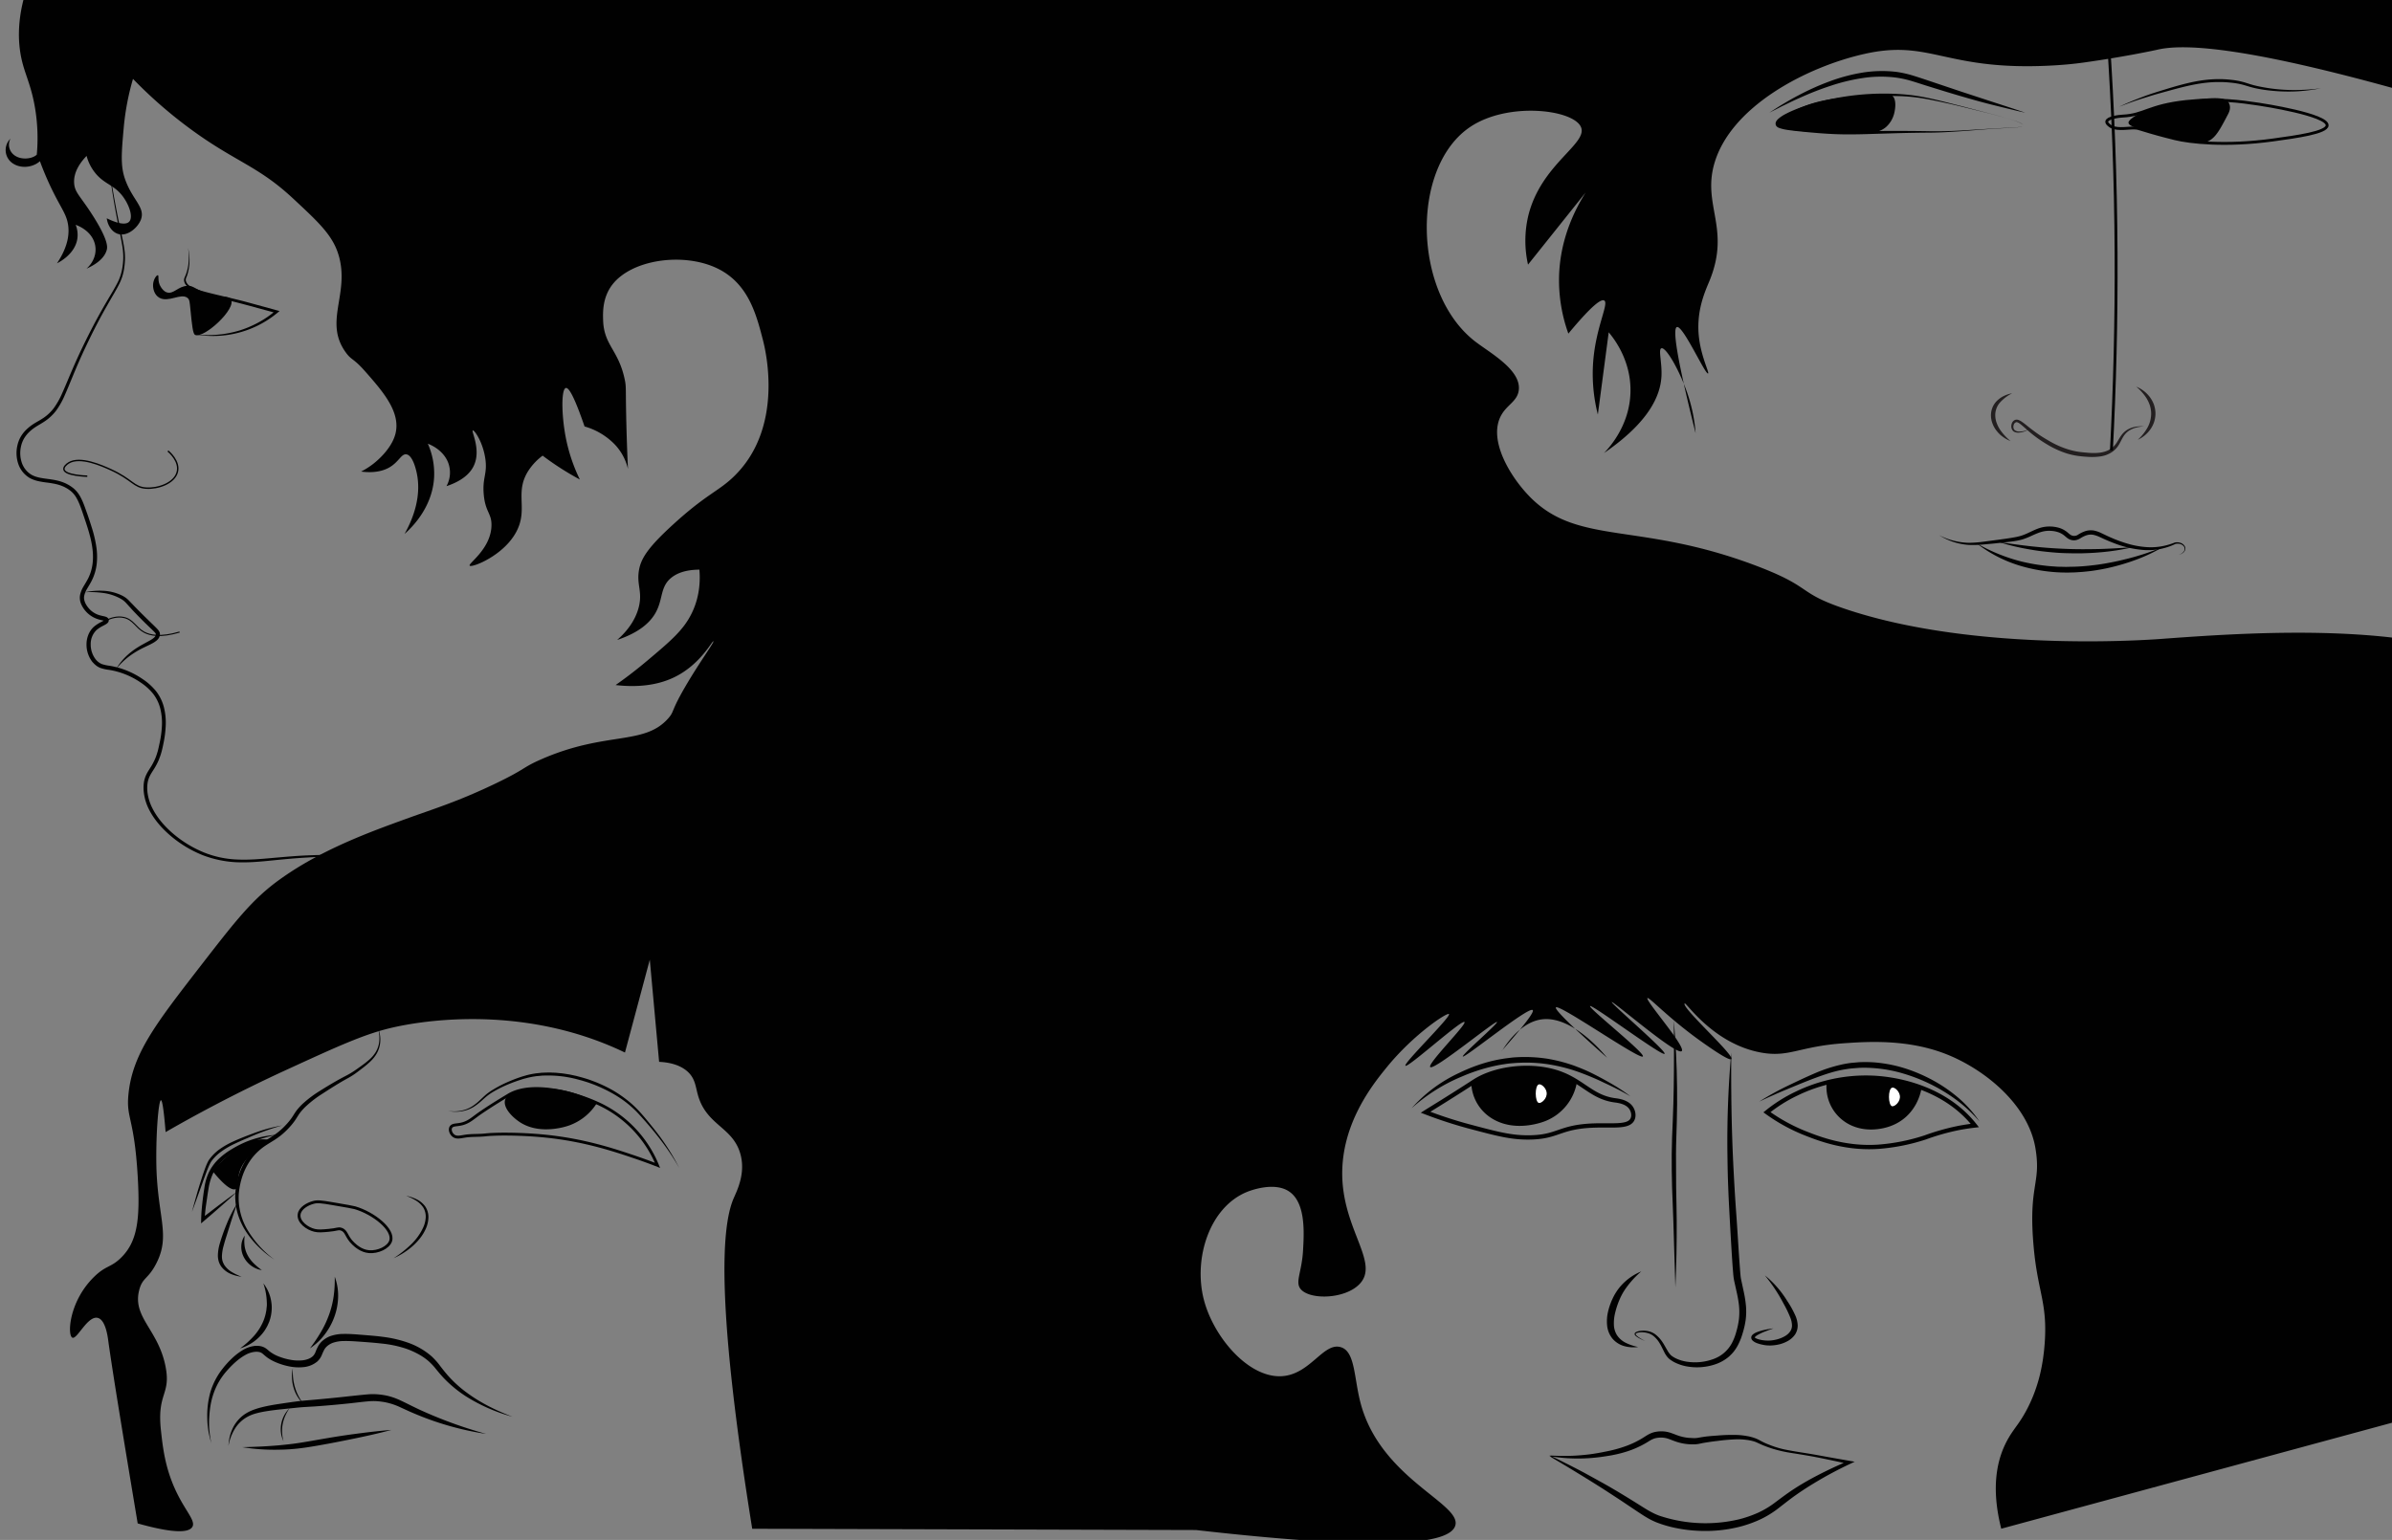 <svg id="Layer_1" data-name="Layer 1" xmlns="http://www.w3.org/2000/svg" viewBox="0 0 1890.76 1217.58"><rect x="0" y="0" width="1890.76" height="1217.58" fill="#808080" stroke="none"/><defs><style>.cls-1{fill:#010101;}.cls-2,.cls-3,.cls-4,.cls-6{fill:none;stroke:#010101;stroke-miterlimit:10;}.cls-2{stroke-width:1.13px;}.cls-3{stroke-width:0.85px;}.cls-4{stroke-width:2.27px;}.cls-5{fill:#231f20;}.cls-6{stroke-width:3.4px;}.cls-7{fill:#fff;}</style></defs><path class="cls-1" d="M1600.91,89.13c-8.68-1.95-17.3-4.09-25.93-6.23s-17.17-4.57-25.7-7.06-17-5.12-25.51-7.76c-4.24-1.32-8.45-2.73-12.65-4a82,82,0,0,0-12.64-2.76,95,95,0,0,0-25.92.37,149.82,149.82,0,0,0-25.5,6.14,236.13,236.13,0,0,0-24.63,9.64c-4.08,1.71-8,3.74-12,5.64-2,.92-4,2-5.94,3l-5.94,3c3.74-2.39,7.44-4.86,11.28-7.12s7.68-4.51,11.65-6.54a197,197,0,0,1,24.44-11,138.72,138.72,0,0,1,26-7,97.23,97.23,0,0,1,27.16-.61,86.55,86.55,0,0,1,13.32,3c4.28,1.34,8.5,2.73,12.7,4.15l25.22,8.47,25.29,8.3C1584.05,83.5,1592.5,86.22,1600.91,89.13Z"/><path class="cls-1" d="M1675.11,84.42c6.15-3,12.47-5.52,18.85-7.94s12.94-4.39,19.46-6.38,13.11-3.82,19.82-5.26q5-1.05,10.17-1.66a95.92,95.92,0,0,1,10.32-.63,84.81,84.81,0,0,1,10.32.61,57.75,57.75,0,0,1,10.2,2l4.87,1.54c1.61.49,3.23.91,4.87,1.28s3.3.7,5,1,3.33.59,5,.82a134.55,134.55,0,0,0,20.26,1.38,155.86,155.86,0,0,0,20.34-1.4,137,137,0,0,1-20.31,2.51,133.92,133.92,0,0,1-20.51-.76q-5.12-.56-10.17-1.59-2.53-.54-5-1.24l-4.89-1.47a58,58,0,0,0-9.85-1.82,84.72,84.72,0,0,0-10.07-.54c-13.49-.06-26.74,3.39-39.83,7-3.28.9-6.58,1.8-9.84,2.73s-6.5,2-9.73,3C1687.84,79.58,1681.46,81.94,1675.11,84.42Z"/><path class="cls-1" d="M21.75-11c-9.34,27.57-7.48,48-3.68,61.88C20.84,61,25.24,69.92,27.88,86.51a144.36,144.36,0,0,1,1.2,35.77,8.25,8.25,0,0,1-1.2.94c-4.07,2.67-12.18,3.28-17.17-1a10.25,10.25,0,0,1-2.45-12.58,12.63,12.63,0,0,0,2.45,19.92c6.06,3.73,15.13,3,20.85-2.09,1.46,4,3.89,10.26,7.36,17.83C47.29,163.48,52,168,53.64,176.71c1.28,6.84.88,17.31-8.59,31.47,1.89-.94,13.83-7.05,16-18.88a21.41,21.41,0,0,0-1.23-11.54c1.33.46,11.4,4.11,14.72,13.64,2.55,7.3.18,15.31-6.13,21,5.72-2.54,13.81-7.2,15.94-14.68.6-2.09,1.59-7.45-11-27.27-9.75-15.32-14.06-17.95-14.71-25.17-.83-9.15,5-17,9.81-22a36.23,36.23,0,0,0,6.13,12.59c7.37,9.76,15,9.79,22.08,18.88,5.54,7.1,9.24,17.81,4.91,21s-14.78-2-17.18-3.14c.85,6.41,4.76,11.52,9.82,12.58,7.11,1.5,14.8-5.38,17.17-11.53C115,164,104.86,158.35,99,142.1c-3.88-10.8-3-20.83-1.22-40.9a200.72,200.72,0,0,1,7.35-38.81,358.26,358.26,0,0,0,42.93,37.76c37.15,27.79,55,30.19,83.41,56.63C253.19,177,264,187.05,268.28,204c7.37,29.41-12.1,50.72,4.91,74.47,4.84,6.76,5.75,4.11,15.94,15.73,13.65,15.57,28.08,32,23.31,49.3-3.25,11.75-14.63,21.07-17.17,23.07a61,61,0,0,1-9.82,6.29c5.91.76,14.66,1,22.08-3.14,7.64-4.29,9.53-10.83,13.49-10.49,5.5.46,8.16,13.53,8.59,15.73,1.68,8.7,2.57,25-9.81,47.2,5.36-4.73,21.68-20.37,23.3-44.05a58.06,58.06,0,0,0-4.91-27.27c1.69.63,11.86,4.6,15.95,14.68a22.21,22.21,0,0,1-1.23,18.88c6.72-2.24,16.19-6.48,20.85-14.68,7.46-13.13-1.62-29,0-29.37,1.27-.32,7.83,9,9.82,22,1.88,12.34-2.35,14.94-1.23,28.32,1.22,14.49,6.48,15.1,6.13,25.17-.64,18.6-19,29.94-17.17,31.47,2.17,1.79,31.79-9.94,39.25-32.51,5.1-15.44-3.07-27.17,7.36-43a46.55,46.55,0,0,1,11-11.53c4.07,3.07,8.56,6.25,13.49,9.44,5.52,3.57,10.87,6.7,15.94,9.44a134.17,134.17,0,0,1-11-32.52c-3.59-18-3.84-39.28,0-39.85,2-.3,5.93,4.8,14.71,30.41a53.63,53.63,0,0,1,23.31,13.64,41.87,41.87,0,0,1,11,19.92c-.37-8-.86-20-1.23-34.61-.76-29.8,0-29.53-1.23-35.66-4.86-23.83-16.51-27.23-17.17-47.19-.2-6.23-.59-18.07,7.36-28.32,15.17-19.55,54.46-25.3,81-13.64,26.09,11.49,32.6,36.71,38,57.69,2.12,8.2,16.92,69.43-23.3,108-12.19,11.7-21.37,13.58-47.83,37.76-20.16,18.42-25.52,27.09-27,36.7-1.7,11.17,2.95,16.29,0,28.32S494,500.6,487.83,506c17.66-5.9,25.53-13.79,29.44-19.92,7.32-11.49,3.91-21.74,13.49-29.37,6.66-5.31,15.74-6.27,22.08-6.29,1.37,16.37-2.87,28-6.14,34.61-6.46,13.15-16.36,21.62-35.56,37.75-9.9,8.32-18.58,14.69-24.54,18.88,13.84,1.58,31,1.33,46.61-6.29,20.55-10.06,29.76-28.82,30.67-28.32s-10,15.22-20.85,33.56c-13.21,22.29-9.66,21.49-14.72,27.27-19.12,21.85-49.28,10-100.58,32.52-15.24,6.69-11.46,7.25-35.57,18.88-29.52,14.24-49.79,20.45-68.68,27.27-31,11.2-69.68,25.15-103,49.29C199.29,711.2,185.9,728.47,159.12,763c-36.41,47-54.62,70.46-57.64,102.78-1.75,18.63,4.61,17.89,7.35,64,2,34.1,0,52-13.49,65-7.89,7.59-11.57,5.66-20.85,14.68-20.16,19.61-21.46,46.87-17.17,48.25,3.73,1.19,11.78-17.12,19.62-15.74,6.32,1.12,8.1,14.23,8.59,17.83,3.37,24.53,11.78,75.63,23.3,144.74,17,4.78,38.21,9.37,42.93,3.15,3.17-4.18-3.1-10.6-9.81-23.07-11.11-20.64-13.08-38.62-14.72-53.5-3.3-30,7.94-28,3.68-50.34-5.65-29.6-26.5-39.07-20.85-60.83,2.59-10,7.09-8.45,13.49-21,11.71-22.91.41-36.94,0-80.76-.22-23.92,1.85-48.22,3.68-48.24,1.34,0,2.68,12.85,3.68,25.17,22.07-12.71,54.59-30.44,95.67-49.3,41.56-19.08,62.34-28.62,84.63-33.56,13.34-3,80.75-16.83,154.54,8.39A257,257,0,0,1,494,832.23q9.82-36.71,19.63-73.42L521,839.57c6.71.34,15.63,1.81,22.08,7.34s6.64,12,8.58,18.88c6.68,23.72,26.54,25,33.12,45.1,5.29,16.16-2.33,30.69-4.91,36.71-10.53,24.55-12.55,91.46,14.72,261.16l350.79,1c161.4,18.38,200.42,9.25,204.83-3.15,6.25-17.59-59-37-74.82-97.54-5.26-20.07-4.13-41-15.95-44-13.63-3.53-24,22-46.6,23.07-26.2,1.24-53.8-31.17-61.33-60.83-8.21-32.32,4.47-72.89,34.34-84.95,1.9-.77,19.94-7.82,31.89-1.05,14.74,8.34,13,33.69,12.27,47.19-1,18.17-7,25.82-1.23,31.47,8,7.83,33.91,7,45.38-4.2,19.05-18.58-19.6-48.2-12.26-101.73,4.63-33.78,25.08-58.9,34.34-70.27,21.07-25.88,47.4-43.28,49.06-42,2.22,1.77-36.46,39.29-34.34,40.91s44.17-36.48,46.61-34.61c2.17,1.66-29.83,33.37-27,35.66,3.31,2.66,51.35-36.9,52.74-35.66,1.1,1-28.17,26.21-27,27.27,1.53,1.37,51.73-39.54,55.19-36.71,2.77,2.26-24.87,32.29-24.53,32.51s12.54-22.78,31.89-25.17c25.36-3.14,51.47,30.45,51.52,30.41s-42.89-37.46-40.48-39.85c2.79-2.77,66,41.47,68.69,38.81,2.33-2.32-43.27-38.38-41.71-39.86s56.73,39.74,58.88,37.76c2-1.85-42.69-40-41.7-40.91s50.71,42.14,55.19,38.81c4-2.93-29.18-40.55-27-41.95,1.46-.94,16.26,15.67,42.92,34.61,4.59,3.25,21.44,15.23,23.31,13.63,3.16-2.69-40-41.2-36.8-44.05,1.13-1,22.53,31.85,60.1,38.81,22.59,4.18,30-4.87,66.23-7.34,17.83-1.22,49.32-3.37,79.73,8.39,30.91,12,65.33,40.05,71.14,74.46,4.89,29-6.05,28.82-1.23,79.72,3.27,34.5,10.83,43,8.59,74.46-1.53,21.54-6.48,37.61-13.49,51.39-6,11.69-10.06,15.23-14.72,23.08-8.39,14.11-15.22,36.58-6.14,72.37l337.69-91.61C2107.73,668.74,2032.37,568,1999,540.52c-63-51.82-216.48-40.72-288.29-35.53,0,0-146.78,12.64-253.89-24.12-36.78-12.62-23.73-16.53-68.69-33.56-91.93-34.83-139.87-16-177.84-53.49-16.17-16-34.9-46.48-23.31-66.08,4.69-7.92,12.25-10.54,13.49-18.88,2.42-16.16-22.47-29.66-34.34-38.8-49.56-38.17-51.36-138.37-3.68-169.91,29.82-19.72,80.51-13.61,87.09,0,6.47,13.39-32,29.5-41.71,71.32a86,86,0,0,0,0,37.76l68.69-86c-12.46,12.56-42.89,46.83-44.16,95.44a124.63,124.63,0,0,0,7.36,45.1c19.4-23.4,25.92-27.24,28.21-26.22,4.27,1.91-6.42,20.57-8.58,48.25a129.7,129.7,0,0,0,3.68,41.95l8.58-65c4.46,5.29,18.14,23,17.17,48.24s-16,42.16-20.85,47.2c35.28-24.26,44.59-45.11,45.38-60.83.54-10.66-2.72-21.35,0-22,3.79-.94,14.79,18.49,20.86,36.71a126.78,126.78,0,0,1,6.13,30.42c-14.39-57.3-18.55-83-14.72-83.91,4.85-1.17,22.24,37.49,24.53,36.71,1.36-.46-5.84-13.58-7.36-30.42-1.82-20.21,5.46-35.32,8.59-43,16.72-41.08-5.71-59.29,3.68-92.3,13-45.75,73.65-76.9,119-87,51.44-11.52,63.12,12.87,143.5,9.44,11.82-.5,21.19-1.41,29.34-2.54,31.91-4.43,56-9.61,58.81-10.25,22.21-5.08,74-1.39,201.44,34.82V-1.28Z"/><path class="cls-1" d="M153.6,264.29a90.2,90.2,0,0,0,17.3.42,85.14,85.14,0,0,0,17-3l2.07-.6,2-.69c1.37-.44,2.69-1,4-1.5,2.65-1.11,5.25-2.31,7.77-3.66a77.87,77.87,0,0,0,14.14-9.63l.4,1.88-25.13-6.82c-8.39-2.23-16.85-4.2-25.28-6.42a123.26,123.26,0,0,1-12.54-3.87,28.82,28.82,0,0,1-6-3,10.32,10.32,0,0,1-2.54-2.36,6.49,6.49,0,0,1-1.31-3.33,4.5,4.5,0,0,1,.28-1.84c.19-.56.42-1,.64-1.55a29.12,29.12,0,0,0,1.13-3,39.4,39.4,0,0,0,1.38-6.29,44.5,44.5,0,0,0-.25-12.93,41.17,41.17,0,0,1,1,13,39.85,39.85,0,0,1-1.11,6.49,27.15,27.15,0,0,1-1,3.16,6.36,6.36,0,0,0-.74,2.84,6.7,6.7,0,0,0,3.41,4.61,28.06,28.06,0,0,0,5.74,2.65c4,1.42,8.26,2.44,12.46,3.49,8.43,2.07,16.93,3.94,25.35,6.16l25.19,6.88,2,.54-1.58,1.34A79.64,79.64,0,0,1,171,265.61,81.91,81.91,0,0,1,153.6,264.29Z"/><path class="cls-1" d="M132.14,231.25c-2.57-.7-4-2.86-4.91-4.19-3.08-4.61-1.32-9.23-2.45-9.44-1-.19-3.17,2.86-3.68,6.29-.53,3.59.59,9.12,4.91,11.54,7.11,4,16.88-3.87,22.07,0,1.8,1.34,1.82,3.05,2.46,9.44,1.27,12.73,1.94,19.12,3.68,19.92,6.84,3.18,33.33-21,28.21-28.32-2.22-3.17-8.31-.36-20.86-5.24-7.82-3-8.82-5.46-13.49-5.24C140.71,226.35,137.34,232.67,132.14,231.25Z"/><path class="cls-1" d="M84.3,115.88c2.1,18.35,5,36.6,8.65,54.69.92,4.52,1.89,9,2.87,13.54s2,9,2.6,13.66a46.72,46.72,0,0,1,.38,7,62.76,62.76,0,0,1-.6,7,41,41,0,0,1-1.54,6.87,43.05,43.05,0,0,1-2.71,6.5c-2.11,4.17-4.53,8.1-6.82,12.11s-4.57,8-6.77,12Q73.76,261.44,67.87,274c-4,8.32-7.61,16.77-11.12,25.31-1.76,4.26-3.49,8.55-5.38,12.8a63,63,0,0,1-6.84,12.33A37.65,37.65,0,0,1,34,334c-2,1.32-4,2.35-5.87,3.61a33.44,33.44,0,0,0-5.21,4.13,24.12,24.12,0,0,0-4,5.13,21.69,21.69,0,0,0-2.3,6.05,23.89,23.89,0,0,0,.59,12.86,17.7,17.7,0,0,0,7.86,9.71c3.73,2.05,8.24,2.61,12.82,3.22,2.29.29,4.63.66,7,1.17a37,37,0,0,1,6.86,2.26c.56.24,1.08.56,1.62.83a15.48,15.48,0,0,1,1.59.9,33.82,33.82,0,0,1,3,2.11,22.69,22.69,0,0,1,4.84,5.6c2.53,4.19,4,8.66,5.57,13s3,8.74,4.39,13.2A99.39,99.39,0,0,1,76,431.44a52.91,52.91,0,0,1,.47,14.23,39.2,39.2,0,0,1-4.12,13.76c-1.09,2.14-2.37,4.11-3.48,6.06a17.84,17.84,0,0,0-2.34,5.83c-.64,3.82,1.78,7.89,4.75,10.82a18.1,18.1,0,0,0,5.23,3.52,19.93,19.93,0,0,0,3,1c1.06.28,2.12.47,3.37.79a8.86,8.86,0,0,1,1,.32,3.8,3.8,0,0,1,1.3.81,2.68,2.68,0,0,1,.79,2.16,3,3,0,0,1-.85,1.75,8.08,8.08,0,0,1-1.78,1.31c-.54.32-1.07.59-1.58.86a25.82,25.82,0,0,0-5.46,3.5,15.26,15.26,0,0,0-4.6,11.22,19.17,19.17,0,0,0,3.85,11.86A12.65,12.65,0,0,0,80.34,525a31,31,0,0,0,6.38,1.42A64.86,64.86,0,0,1,112.85,537a47.18,47.18,0,0,1,10.58,9.6,35,35,0,0,1,6.23,13A50.33,50.33,0,0,1,131,573.73a86.53,86.53,0,0,1-1.78,14c-.45,2.26-.94,4.57-1.57,6.86-.33,1.13-.64,2.28-1.06,3.39s-.82,2.24-1.28,3.34a51.16,51.16,0,0,1-3.32,6.31c-1.24,2-2.54,3.88-3.51,5.82a19,19,0,0,0-1.88,6.12,29.44,29.44,0,0,0-.06,6.57,37.75,37.75,0,0,0,3.82,12.7c4,8.06,10.15,15,17.09,20.83a90.58,90.58,0,0,0,23.26,14.14,78,78,0,0,0,26.55,5.78c9.13.47,18.32-.35,27.51-1.16s18.41-1.66,27.66-2.07a519.18,519.18,0,0,1,110.47,7c-18.27-2.69-36.65-4.59-55.08-5.54a502.7,502.7,0,0,0-55.31.22c-9.2.52-18.37,1.39-27.56,2.32s-18.45,1.79-27.79,1.4A82.78,82.78,0,0,1,173.25,680,84.14,84.14,0,0,1,159.82,676a92.46,92.46,0,0,1-24-14.33c-7.2-6-13.66-13.06-18-21.57a39.82,39.82,0,0,1-4.15-13.67,32,32,0,0,1,0-7.25,22.14,22.14,0,0,1,2.15-7.06c1.1-2.19,2.44-4.12,3.61-6.05a47.36,47.36,0,0,0,3.11-5.94c.43-1,.85-2.07,1.2-3.13s.68-2.14,1-3.22c.58-2.17,1-4.38,1.5-6.64A82.77,82.77,0,0,0,128,573.62a47,47,0,0,0-1.29-13.3A31.91,31.91,0,0,0,121,548.5a43.89,43.89,0,0,0-9.89-8.9,61.52,61.52,0,0,0-24.88-9.94,32.92,32.92,0,0,1-7.1-1.61,13.49,13.49,0,0,1-3.35-2c-.48-.42-1-.83-1.43-1.27L73,523.35a22.39,22.39,0,0,1-4.62-14A20.32,20.32,0,0,1,69.8,502a17.17,17.17,0,0,1,4.28-6.32,28.87,28.87,0,0,1,6.14-4c.5-.27,1-.54,1.45-.8a5.25,5.25,0,0,0,1-.71c.08-.08,0,0-.06.24a.72.72,0,0,0,.2.6c.14.09-.34-.17-.8-.27-1-.25-2.21-.48-3.38-.8a22.19,22.19,0,0,1-3.51-1.23,21.66,21.66,0,0,1-10.59-10.24,14.07,14.07,0,0,1-1.24-3.69,12.49,12.49,0,0,1-.06-4,20.84,20.84,0,0,1,2.75-7c1.18-2.06,2.43-4,3.44-5.93a36.21,36.21,0,0,0,3.81-12.62c1-8.86-.93-17.9-3.58-26.61-1.33-4.37-2.83-8.74-4.31-13.1s-3-8.69-5.25-12.42a19.24,19.24,0,0,0-4.17-4.85,30,30,0,0,0-2.65-1.88,13.23,13.23,0,0,0-1.42-.8c-.49-.25-.95-.54-1.46-.75a32.39,32.39,0,0,0-6.26-2.08c-2.18-.49-4.4-.85-6.69-1.14s-4.6-.6-6.95-1.13a25.45,25.45,0,0,1-6.91-2.48,20.63,20.63,0,0,1-9.18-11.35,26.75,26.75,0,0,1-.64-14.46,24.32,24.32,0,0,1,2.62-6.84,25.73,25.73,0,0,1,4.53-5.73,36.25,36.25,0,0,1,5.65-4.43c2-1.31,4.1-2.37,6-3.59a35,35,0,0,0,9.92-8.83A61.51,61.51,0,0,0,49.11,311c1.89-4.18,3.66-8.44,5.45-12.7,3.59-8.51,7.34-17,11.38-25.31s8.26-16.56,12.75-24.66q3.36-6.06,6.89-12c2.34-4,4.78-7.92,6.89-12a38.94,38.94,0,0,0,4.28-12.83,49.75,49.75,0,0,0,.4-13.62c-.51-4.54-1.49-9.06-2.39-13.58s-1.83-9.06-2.69-13.6q-2.55-13.62-4.52-27.34T84.3,115.88Z"/><path class="cls-2" d="M132.75,356.59c.69.56,9.74,8.12,7.36,16.78-2.44,8.86-15.29,13.16-24.53,12.58-10.09-.63-10.79-6.78-28.21-14.68-6.49-2.94-24-10.87-33.12-5.24-1.8,1.1-4.13,3.25-3.68,5.24C51.66,376,68,376.49,69,376.51"/><path class="cls-1" d="M67.13,468.29a56.66,56.66,0,0,1,14.44-1.16,37.64,37.64,0,0,1,14.3,3.47,24.08,24.08,0,0,1,3.32,1.89,20.41,20.41,0,0,1,2.88,2.54l5,5.17q5,5.12,10.15,10.11l5.15,5c.86.86,1.72,1.69,2.6,2.72a6.61,6.61,0,0,1,1.23,2.05,4,4,0,0,1,.21,1.43,6.19,6.19,0,0,1-1.17,3.4,9.45,9.45,0,0,1-1.5,1.58,19.62,19.62,0,0,1-3.25,2.15c-2.18,1.19-4.37,2.16-6.5,3.21a70.48,70.48,0,0,0-12.12,7.29,59.35,59.35,0,0,0-10.22,10,48.76,48.76,0,0,1,9.15-11.23,59.46,59.46,0,0,1,5.73-4.54,72.69,72.69,0,0,1,6.23-3.82c2.1-1.2,4.26-2.29,6.25-3.45s3.85-2.55,4.09-4a2.88,2.88,0,0,0,.06-.55,1.11,1.11,0,0,0,0-.34,3.67,3.67,0,0,0-.67-1c-.68-.8-1.55-1.63-2.39-2.45l-5.2-5c-3.42-3.38-6.82-6.8-10.11-10.33l-4.83-5.33a19.22,19.22,0,0,0-2.42-2.3A21.27,21.27,0,0,0,94.66,473a39.08,39.08,0,0,0-13.26-4.17A72.17,72.17,0,0,0,67.13,468.29Z"/><path class="cls-3" d="M84.3,490.31c3.33-1.53,8.3-3.2,13.5-2.1,7.6,1.63,9.32,7.87,15.94,11.54,4.8,2.66,13.07,4.47,28.21,0"/><path class="cls-1" d="M1599.07,99.1c0-.55-.46-.92-.85-1.21a9,9,0,0,0-1.35-.77,30,30,0,0,0-2.87-1.2c-1.94-.72-3.92-1.34-5.91-1.94-4-1.19-8-2.27-12-3.32-8-2.07-16.1-4-24.16-6s-16.14-3.81-24.26-5.45c-4.06-.81-8.14-1.54-12.23-2.08s-8.2-.88-12.32-1.08a214.72,214.72,0,0,0-73.11,10c-3.91,1.27-7.77,2.67-11.5,4.3-1.87.81-3.71,1.68-5.47,2.63a26.88,26.88,0,0,0-4.85,3.22,7.34,7.34,0,0,0-.88.89,2.07,2.07,0,0,0-.36.63s0,0,0,0,0-.06,0-.13-.08-.1,0-.05a3.1,3.1,0,0,0,.87.47,30.42,30.42,0,0,0,5.67,1.33c4,.63,8.15,1.06,12.26,1.49,8.25.84,16.46,1.74,24.71,2.2,16.46,1,33.07.42,49.67.49q12.45,0,24.89.22c8.28.15,16.57-.07,24.85-.53l24.84-1.52c4.14-.24,8.28-.45,12.43-.6,2.07-.07,4.14-.15,6.21-.33,1-.09,2.06-.21,3.08-.4a9.76,9.76,0,0,0,1.5-.4C1598.35,99.84,1598.91,99.62,1599.07,99.1Zm0,0c-.15.52-.72.74-1.18.93a9.46,9.46,0,0,1-1.5.4,29.21,29.21,0,0,1-3.08.42c-2.06.2-4.14.29-6.21.37q-6.21.25-12.42.66c-8.28.55-16.54,1.3-24.82,1.87s-16.57,1.08-24.88,1.13-16.58.2-24.87.41l-24.87.75c-8.3.24-16.64.34-25,0s-16.63-1.07-24.89-1.87c-4.14-.42-8.27-.82-12.45-1.45a32.93,32.93,0,0,1-6.42-1.5,6.27,6.27,0,0,1-1.83-1,3.48,3.48,0,0,1-.93-1.28,3.19,3.19,0,0,1-.18-.89,3.32,3.32,0,0,1,0-.79,5.06,5.06,0,0,1,1-2.12,10.92,10.92,0,0,1,1.29-1.33,29.82,29.82,0,0,1,5.51-3.64c1.88-1,3.8-1.91,5.74-2.74,3.88-1.65,7.84-3.07,11.83-4.34a196.84,196.84,0,0,1,24.36-5.9,204.18,204.18,0,0,1,49.85-2.71c4.16.31,8.3.75,12.42,1.41s8.2,1.49,12.25,2.41c8.1,1.83,16.12,4,24.16,6l24.08,6.29c4,1.07,8,2.16,12,3.38,2,.61,4,1.24,5.9,2,1,.37,1.94.75,2.87,1.21a10,10,0,0,1,1.34.78C1598.61,98.18,1599.12,98.55,1599.07,99.1Z"/><path class="cls-1" d="M1494.81,75c5.52,2.91,2.59,14.16,2.45,14.68a21.55,21.55,0,0,1-6.13,10.49c-6.47,5.79-16.33,5.86-31.89,5.24-35.11-1.4-53-2.12-54-7.34-.56-3,4.59-5.84,11-9.44,16.62-9.28,33.65-10.9,51.52-12.59,12.13-1.14,10.85.27,19.62-1C1490.86,74.47,1492.88,74,1494.81,75Z"/><path class="cls-4" d="M1665.3,96c.55-2.88,9.33-4.06,12.26-4.19,17.52-.79,20.44-8.24,50.29-11.54,24.62-2.72,43.79,0,57.65,2.1,2.78.41,54.42,8.32,54,16.78-.3,5.68-24,8.94-42.92,11.54-37.68,5.17-65.93,1.78-77.27-1s-19.63-5.25-19.63-5.25c-7.2-2.09-8.46-2.64-9.84-2.94,0,0-.59-.12-1.2-.2-4.56-.65-14,1.75-19.62-1C1667.28,99.31,1665,97.54,1665.3,96Z"/><path class="cls-1" d="M1682.47,97c.15,2.36,4.57,3.91,17.17,7.34,17.68,4.81,20.61,6,29.44,7.34,7.25,1.14,10.93,1.69,13.49,1,7.9-2,11.4-8.65,18.4-22,1-1.83,2.52-5.06,1.22-8.39a6.13,6.13,0,0,0-1.22-2.1c-1.56-1.76-6-4.77-33.12,0-7,1.23-14.08,2.83-28.21,6.29a40.54,40.54,0,0,0-13.49,6.3C1682.49,95.48,1682.45,96.63,1682.47,97Z"/><path class="cls-5" d="M1590.48,311a32.5,32.5,0,0,0-9.7,7.38,15.19,15.19,0,0,0-3.61,10.47,17.6,17.6,0,0,0,1.12,5.6,24.71,24.71,0,0,0,2.63,5.27,42.68,42.68,0,0,0,8.33,9,26.1,26.1,0,0,1-5.65-3,29.2,29.2,0,0,1-2.55-2c-.42-.36-.78-.77-1.16-1.16a12.87,12.87,0,0,1-1.1-1.23,21.35,21.35,0,0,1-3.51-5.68,22.23,22.23,0,0,1-1.07-3.23l-.3-1.69c-.09-.57-.1-1.15-.14-1.72a16.55,16.55,0,0,1,1.19-6.81,15.83,15.83,0,0,1,3.9-5.61,20.23,20.23,0,0,1,5.47-3.68A23.37,23.37,0,0,1,1590.48,311Z"/><path class="cls-5" d="M1604,339.28a17,17,0,0,1-8.31,2.81,7.92,7.92,0,0,1-2.31-.23,4.67,4.67,0,0,1-2.18-1.15,5.46,5.46,0,0,1-1.27-4.72,5.91,5.91,0,0,1,.91-2.36,4.08,4.08,0,0,1,2.2-1.69,4.35,4.35,0,0,1,2.77.23,11.21,11.21,0,0,1,2.12,1.14c2.54,1.7,4.69,3.62,7,5.39s4.58,3.48,6.95,5.09,4.83,3.08,7.32,4.52a71.7,71.7,0,0,0,15.52,7,55.58,55.58,0,0,0,8.24,1.9c2.76.4,5.7.65,8.53.86a42.76,42.76,0,0,0,8.4-.16,23.37,23.37,0,0,0,4-.88c.66-.18,1.27-.46,1.91-.69a18.93,18.93,0,0,0,1.79-.93,16.45,16.45,0,0,0,5.73-5.67c1.53-2.34,2.85-5.09,5-7.35a16.56,16.56,0,0,1,3.6-2.81,18.72,18.72,0,0,1,4.15-1.71,24,24,0,0,1,8.75-.67,25.93,25.93,0,0,0-8.46,1.57,19.83,19.83,0,0,0-3.75,1.93,15.29,15.29,0,0,0-3,2.8c-1.75,2.14-2.83,4.77-4.31,7.4a18.44,18.44,0,0,1-6.23,6.77,22,22,0,0,1-8.66,3.19,46.32,46.32,0,0,1-9,.43c-3-.15-5.84-.39-8.84-.79a58,58,0,0,1-8.76-1.94,72.79,72.79,0,0,1-16.16-7.46,100.06,100.06,0,0,1-14.31-10.34c-2.22-1.9-4.37-3.93-6.56-5.61-1.08-.81-2.29-1.51-3.14-1.31a3.17,3.17,0,0,0-2,2.5,4,4,0,0,0,.59,3.48,5.22,5.22,0,0,0,3.55,1.36,14.47,14.47,0,0,0,4.22-.43A20,20,0,0,0,1604,339.28Z"/><path class="cls-5" d="M1688.6,305.72a25.47,25.47,0,0,1,10.47,7.89,23.8,23.8,0,0,1,3.36,5.92,22.56,22.56,0,0,1,1.34,6.76,21.45,21.45,0,0,1-3.89,13,24.57,24.57,0,0,1-10.05,8.41,38.41,38.41,0,0,0,7.78-9.8,22.94,22.94,0,0,0,2.76-11.46,20.49,20.49,0,0,0-.31-2.94,22.25,22.25,0,0,0-.67-2.88,28.93,28.93,0,0,0-2.5-5.47A40.14,40.14,0,0,0,1688.6,305.72Z"/><path class="cls-4" d="M1666.52,30.92c3.63,53.67,5.83,110,6.14,168.87.28,54.26-1.07,106.41-3.68,156.27"/><path class="cls-1" d="M1532.83,423.19a54.28,54.28,0,0,0,23.22,6,90.16,90.16,0,0,0,12-.91l12.06-1.59c4-.55,8-1.08,12-1.81a48.17,48.17,0,0,0,5.75-1.35,48.88,48.88,0,0,0,5.46-2.22c3.62-1.66,7.37-3.66,11.66-4.53a27,27,0,0,1,12.88.66,18.81,18.81,0,0,1,5.87,3.1c.86.67,1.63,1.38,2.34,1.91a5.38,5.38,0,0,0,6.67.22,24.94,24.94,0,0,1,5.82-2.77,14.51,14.51,0,0,1,6.78-.37,25.66,25.66,0,0,1,6.09,2.19c1.87.87,3.66,1.77,5.49,2.59s3.69,1.62,5.54,2.36a104.45,104.45,0,0,0,11.37,3.78,70.56,70.56,0,0,0,11.77,2.05,48.86,48.86,0,0,0,11.9-.35A53.86,53.86,0,0,0,1719,429l0,0h0a8.11,8.11,0,0,1,4.63.24,5.93,5.93,0,0,1,3.5,3,3.53,3.53,0,0,1,.17,2.35,4.91,4.91,0,0,1-1.16,2,7,7,0,0,1-3.93,1.95,6.81,6.81,0,0,0,3.68-2.18,3.49,3.49,0,0,0,.66-3.81,5.2,5.2,0,0,0-3.2-2.39,7.07,7.07,0,0,0-4,0l.07,0a51.82,51.82,0,0,1-11.69,3.9,50.82,50.82,0,0,1-12.37.87,80,80,0,0,1-24.07-5.37c-1.93-.73-3.81-1.49-5.71-2.3s-3.75-1.69-5.57-2.51a24.73,24.73,0,0,0-5.36-1.88,11.21,11.21,0,0,0-5.26.33,22.7,22.7,0,0,0-5.11,2.51,11.22,11.22,0,0,1-3.28,1.34,8.3,8.3,0,0,1-3.78-.11,9.16,9.16,0,0,1-3.3-1.66c-.9-.7-1.63-1.38-2.37-1.95a15.06,15.06,0,0,0-4.82-2.58,20.85,20.85,0,0,0-5.56-1,21.29,21.29,0,0,0-5.64.35c-3.71.74-7.28,2.47-11,4.14a53.11,53.11,0,0,1-5.86,2.26,52.1,52.1,0,0,1-6.13,1.33c-4.07.63-8.12,1-12.16,1.46s-8.08.83-12.14,1.17a82.48,82.48,0,0,1-12.29.37,50.86,50.86,0,0,1-12.07-2.4A52.58,52.58,0,0,1,1532.83,423.19Z"/><path class="cls-1" d="M1562.27,429.48a138.58,138.58,0,0,0,35.28,14.41,146.47,146.47,0,0,0,18.66,3.33c3.13.42,6.29.59,9.44.81,1.57.13,3.16.09,4.74.14s3.16.09,4.74,0a160.28,160.28,0,0,0,18.94-1.21c6.3-.68,12.56-1.81,18.78-3.12,3.11-.66,6.2-1.43,9.3-2.2s6.16-1.64,9.21-2.58c6.11-1.84,12.12-4.05,18.09-6.45a128.72,128.72,0,0,1-17.35,8.55,165.45,165.45,0,0,1-18.41,6.12,156.18,156.18,0,0,1-19.07,3.94c-1.6.27-3.22.42-4.84.59s-3.23.37-4.85.45l-4.88.32-4.88.13a129.53,129.53,0,0,1-38.58-5.44A105.36,105.36,0,0,1,1562.27,429.48Z"/><path class="cls-1" d="M1579.44,428.43c8.88,1.37,17.72,2.63,26.58,3.58s17.74,1.63,26.64,1.95c4.44.21,8.9.28,13.35.29s8.9-.06,13.36-.15c8.91-.25,17.82-.82,26.78-1.47a183.84,183.84,0,0,1-26.63,4.12c-4.48.41-9,.59-13.48.72s-9,0-13.51-.11-9-.5-13.48-.94-9-1-13.39-1.78A184,184,0,0,1,1579.44,428.43Z"/><path class="cls-1" d="M297.72,810.2a29.83,29.83,0,0,1,2.48,7.34,23.52,23.52,0,0,1,.2,7.81,22,22,0,0,1-2.52,7.47,27.84,27.84,0,0,1-4.87,6.23,67.82,67.82,0,0,1-5.95,5.09c-2.05,1.59-4.07,3.16-6.2,4.69a63.55,63.55,0,0,1-6.69,4.11c-2.25,1.25-4.46,2.51-6.66,3.84-4.37,2.65-8.72,5.44-13,8.21a86.93,86.93,0,0,0-12.07,9.2,45.39,45.39,0,0,0-5.09,5.42c-1.49,1.9-2.67,4.17-4.23,6.38a54.87,54.87,0,0,1-5.07,6.15,59.8,59.8,0,0,1-5.81,5.43,65.84,65.84,0,0,1-6.49,4.54c-2.21,1.39-4.41,2.68-6.47,4.1a45.2,45.2,0,0,0-10.69,10.28,50.29,50.29,0,0,0-6.88,13.25,59.74,59.74,0,0,0-3,14.74,49.53,49.53,0,0,0,7.44,28.82,79.83,79.83,0,0,0,20.62,22.55,74.93,74.93,0,0,1-12.08-9.69,73.87,73.87,0,0,1-10-12A55.72,55.72,0,0,1,188,960a44.22,44.22,0,0,1-1.64-7.74c-.2-1.31-.25-2.63-.35-4s-.06-2.65,0-4A55.81,55.81,0,0,1,196,914.6a47.85,47.85,0,0,1,11.41-11.13c2.18-1.52,4.42-2.84,6.57-4.21a62.83,62.83,0,0,0,6.15-4.34,55,55,0,0,0,5.49-5.09,52,52,0,0,0,4.8-5.74c1.43-2,2.65-4.31,4.35-6.48a45.3,45.3,0,0,1,5.52-5.79,89.37,89.37,0,0,1,12.63-9.32c4.39-2.77,8.79-5.43,13.3-8,2.25-1.28,4.55-2.51,6.83-3.7A67.54,67.54,0,0,0,279.6,847c2.11-1.4,4.22-2.92,6.29-4.41a71.11,71.11,0,0,0,6-4.74,26.26,26.26,0,0,0,4.9-5.68,20.64,20.64,0,0,0,2.74-7A26.74,26.74,0,0,0,297.72,810.2Z"/><path class="cls-4" d="M280.55,954.94c-1.64-.48-6.82-1.37-17.17-3.14-9.83-1.69-12.57-2-15.95-1-4.13,1.12-10.35,4.33-11,9.44-.79,5.95,6.4,11.23,12.27,12.58,3.06.71,6.12.44,11,0,6.95-.61,7.45-1.71,9.81-1,4.72,1.33,3.91,6,9.81,11.54,1.78,1.66,6.13,5.71,12.27,6.29,6.92.66,15.4-3.17,17.17-8.39C311.77,972.27,295.26,959.23,280.55,954.94Z"/><path class="cls-1" d="M321,945.5a31.64,31.64,0,0,1,8.28,2.76,18.2,18.2,0,0,1,6.87,5.7,15.12,15.12,0,0,1,2.49,8.75,23.75,23.75,0,0,1-2.05,8.79,36.33,36.33,0,0,1-4.61,7.61,48.94,48.94,0,0,1-6.09,6.37,58.15,58.15,0,0,1-14.7,9.32,88.59,88.59,0,0,0,13.5-10.62,44.7,44.7,0,0,0,9.82-13.59,22,22,0,0,0,2-7.94,13.87,13.87,0,0,0-1.83-7.73,18.32,18.32,0,0,0-5.94-5.7A40.82,40.82,0,0,0,321,945.5Z"/><path class="cls-1" d="M187.33,951.8c-1.86,5.52-3.74,11-5.46,16.46l-2.58,8.26c-.88,2.74-1.75,5.47-2.45,8.21a34.49,34.49,0,0,0-1.4,8.13,14.25,14.25,0,0,0,.36,3.87,14,14,0,0,0,1.54,3.53,18.2,18.2,0,0,0,5.92,5.53,43.84,43.84,0,0,0,7.75,3.69,30.33,30.33,0,0,1-8.53-2.21,18.42,18.42,0,0,1-7.31-5.47,14.39,14.39,0,0,1-2.23-4.25,16.92,16.92,0,0,1-.72-4.71,35.29,35.29,0,0,1,1.33-9,154.89,154.89,0,0,1,5.83-16.5A100,100,0,0,1,187.33,951.8Z"/><path class="cls-1" d="M222.9,889.91a193.77,193.77,0,0,0-25.13,9c-4.1,1.78-8.21,3.48-12.2,5.42A62.85,62.85,0,0,0,174.25,911a33.7,33.7,0,0,0-4.81,4.35c-.75.77-1.41,1.64-2.09,2.48a18.52,18.52,0,0,0-1.57,2.71c-1.89,3.92-3.32,8.18-4.88,12.34-3,8.4-6,16.81-9.14,25.19,1.12-4.33,2.36-8.63,3.56-12.93s2.54-8.57,3.91-12.83c.68-2.13,1.37-4.26,2.12-6.38s1.54-4.23,2.5-6.32a17.48,17.48,0,0,1,1.75-3.09c.71-.9,1.4-1.83,2.2-2.67a36.68,36.68,0,0,1,5.07-4.66,63.6,63.6,0,0,1,11.79-6.78c4.11-1.86,8.26-3.53,12.44-5.11s8.42-3.12,12.72-4.37S218.49,890.67,222.9,889.91Z"/><path class="cls-1" d="M219.22,897.26a92.52,92.52,0,0,0-23.7,7.51q-2.79,1.35-5.47,2.88c-1.75,1.05-3.54,2.15-5.26,3.28a55.37,55.37,0,0,0-9.57,7.57,40.48,40.48,0,0,0-3.91,4.57,35,35,0,0,0-3.08,5.11,44.19,44.19,0,0,0-3.38,11.55c-.72,4.06-1.25,8.23-1.87,12.34s-1,8.24-1.28,12.37l-2.21-1.11q6.87-5.37,13.81-10.62l7-5.22c2.33-1.73,4.69-3.44,7.05-5.13q-3.2,3-6.44,5.88L174.38,954q-6.56,5.75-13.18,11.4l-2.26,1.92.06-3c.08-4.22.42-8.44.88-12.64s1-8.32,1.68-12.51a43,43,0,0,1,3.66-12.46A38.07,38.07,0,0,1,173,916.22a56.5,56.5,0,0,1,10.31-7.68,83.26,83.26,0,0,1,11.33-5.78A75.52,75.52,0,0,1,219.22,897.26Z"/><path class="cls-1" d="M167.71,925.57c10.83,13.38,15.84,15.52,18.4,14.69,3.65-1.19-.31-9.67,6.13-19.93,2.86-4.56,6.75-7.88,9.81-10.49a71.33,71.33,0,0,1,12.27-8.39,37,37,0,0,0-17.18,1c-5.72,1.83-9.73,5-17.17,11.54C176.7,916.92,172.47,920.8,167.71,925.57Z"/><path class="cls-1" d="M354.14,878.38a29.27,29.27,0,0,0,13.58-1,25.22,25.22,0,0,0,6.1-3,43.51,43.51,0,0,0,5.31-4.29c1.68-1.55,3.34-3.16,5.09-4.69a48.34,48.34,0,0,1,5.76-4,98.41,98.41,0,0,1,12.4-6.33q3.19-1.36,6.47-2.56c1.09-.4,2.2-.75,3.29-1.13s2.25-.64,3.37-1a59.44,59.44,0,0,1,6.86-1.49c1.14-.24,2.32-.28,3.47-.43l1.75-.19a14.56,14.56,0,0,1,1.75-.12c2.33-.08,4.67-.21,7-.06,1.16.05,2.33.05,3.49.16l3.48.34c1.17.08,2.31.27,3.46.45l3.46.55,3.41.72,1.71.36,1.69.45,3.37.9,3.33,1c2.23.67,4.38,1.56,6.57,2.34a114.19,114.19,0,0,1,12.63,5.92A94,94,0,0,1,494.67,869,80.07,80.07,0,0,1,505,878.37c3.17,3.4,6.11,7,9,10.57s5.77,7.2,8.49,10.94a178.54,178.54,0,0,1,14.42,23.6c-9.06-16.06-20.74-30.46-33.17-43.9a85.92,85.92,0,0,0-10.24-9,92.81,92.81,0,0,0-11.57-7.26,117.12,117.12,0,0,0-12.41-5.73c-2.15-.77-4.26-1.63-6.45-2.27l-3.27-1-3.3-.88a91.1,91.1,0,0,0-27-3,13.73,13.73,0,0,0-1.7.11l-1.69.16c-1.13.13-2.27.15-3.38.38a57.79,57.79,0,0,0-6.66,1.36c-1.09.31-2.19.54-3.28.9l-3.26,1.07c-2.16.74-4.31,1.52-6.43,2.38a96.55,96.55,0,0,0-12.34,5.94,47.1,47.1,0,0,0-5.66,3.76c-1.76,1.45-3.43,3-5.19,4.54a44.9,44.9,0,0,1-5.58,4.19A25.86,25.86,0,0,1,367.9,878,28.38,28.38,0,0,1,354.14,878.38Z"/><path class="cls-4" d="M356.59,891c1.27-1.7,4-1.44,7.36-2.09,5.66-1.1,8.79-3.87,13.49-7.35,0,0,7.35-5.42,24.53-15.73,19.15-11.48,53.59-1.12,69.92,6.29a92.16,92.16,0,0,1,47.83,49.3c-4.08-1.61-10-3.85-17.17-6.29-17.39-5.91-40.6-13.65-71.14-16.78-18.58-1.91-39-2-47.83-1-5.29.57-10.71.19-15.95,1-3.68.6-6.3,1.29-8.58,0C356.34,896.77,355.08,893,356.59,891Z"/><path class="cls-1" d="M399.52,868.94c-2.75,6.49,5.77,14.91,12.27,18.88,16,9.77,36.49,2.65,38,2.09a42.94,42.94,0,0,0,22.08-17.83c-10.72-5.9-27.06-12.47-46.61-11.53C418.25,860.88,402.61,861.64,399.52,868.94Z"/><path class="cls-1" d="M1115.81,876.28a114.61,114.61,0,0,1,38.11-28.19,131.09,131.09,0,0,1,22.42-8.43,107.76,107.76,0,0,1,11.78-2.51c2-.35,4-.55,6-.81s4-.39,6-.47a116.5,116.5,0,0,1,24,1.4c3.95.74,7.89,1.56,11.74,2.67,1.94.51,3.84,1.13,5.75,1.74s3.77,1.33,5.63,2.06c3.73,1.44,7.38,3,11,4.78s7.08,3.61,10.54,5.53,6.89,3.89,10.23,6,6.61,4.38,9.75,6.77q-5.12-3-10.37-5.68c-3.5-1.79-7.05-3.47-10.63-5.13a206.81,206.81,0,0,0-21.69-9,132,132,0,0,0-22.58-5.54,115.63,115.63,0,0,0-23.14-1.12c-1.93.05-3.86.25-5.78.4s-3.85.4-5.76.73c-3.83.54-7.62,1.36-11.38,2.28a142.8,142.8,0,0,0-22.07,7.51A137.82,137.82,0,0,0,1115.81,876.28Z"/><path class="cls-6" d="M1126.85,879.43c3.16-2,7.84-4.86,13.49-8.39,23.67-14.81,24.57-15.84,28.21-17.83,16.26-8.89,40.14-11.25,58.88-6.3,22.64,6,29.46,20.47,49.06,23.08,2.17.29,8.81,1,12.26,5.24,2.37,2.9,3.24,7.46,1.23,10.49-3.64,5.49-15.25,3.76-29.44,4.19-28.78.88-28.36,9.41-52.74,9.44-13.67,0-24.24-2.78-45.38-8.39A340.24,340.24,0,0,1,1126.85,879.43Z"/><path class="cls-1" d="M1163,856.88a34.17,34.17,0,0,0,16,27.27c18.76,11.85,41.28,2.79,42.93,2.09a40.45,40.45,0,0,0,24.53-30.41,77.78,77.78,0,0,0-45.38-11.54A75.67,75.67,0,0,0,1163,856.88Z"/><path class="cls-7" d="M1216.39,857.4c-3.37.92-3.19,13.93,0,14.68,2,.49,6.86-3.62,6.13-8.39C1222,860.06,1218.29,856.88,1216.39,857.4Z"/><path class="cls-1" d="M1390.56,871a228.36,228.36,0,0,1,21.2-11.82c7.28-3.51,14.54-7,22-10.21a117.21,117.21,0,0,1,23.36-7.56c2-.4,4.07-.74,6.12-1l6.18-.54a104.18,104.18,0,0,1,12.37.15,109.59,109.59,0,0,1,24.18,4.76,127.11,127.11,0,0,1,22.53,9.74,118.14,118.14,0,0,1,20.07,14,94.74,94.74,0,0,1,16.12,18.19,115.06,115.06,0,0,0-17.53-16.46,132.13,132.13,0,0,0-20.32-12.58,137.28,137.28,0,0,0-22.13-8.76,108.8,108.8,0,0,0-23.26-4.35,99,99,0,0,0-11.81-.24l-5.89.46c-2,.19-3.9.51-5.85.82-7.77,1.3-15.32,3.85-22.83,6.63s-15,5.93-22.43,9S1397.86,867.58,1390.56,871Z"/><path class="cls-6" d="M1396.69,879.43a116.08,116.08,0,0,1,23.3-14.69,125.55,125.55,0,0,1,60.1-12.58c7.66.32,40.83,2.44,67.46,24.12A87.92,87.92,0,0,1,1561,889.91c-3.16.36-7.87,1-13.49,2.1a182.74,182.74,0,0,0-25.76,7.34A156.33,156.33,0,0,1,1485,906.7c-26,1.81-46.88-6.22-57.65-10.49A140.25,140.25,0,0,1,1396.69,879.43Z"/><path class="cls-1" d="M1443.91,855.83a33.39,33.39,0,0,0,20.85,34.61c13.5,5.44,26.78,1,29.44,0,21.1-7.61,24.39-28.38,24.53-29.37a106.47,106.47,0,0,0-39.25-9.44A108.68,108.68,0,0,0,1443.91,855.83Z"/><path class="cls-7" d="M1495.61,860c-3.37.92-3.19,13.93,0,14.68,2,.49,6.87-3.62,6.13-8.39C1501.19,862.61,1497.52,859.43,1495.61,860Z"/><path class="cls-1" d="M1368.48,832.23c-.23,28.24.15,56.42,1.42,84.56.68,14.07,1.45,28.12,2.48,42.18s1.78,28.17,2.83,42.2l.4,5.23c.16,1.71.3,3.51.59,4.93l2.22,10.34a91.9,91.9,0,0,1,1.67,10.77,52.36,52.36,0,0,1-.21,11.12,66.23,66.23,0,0,1-2.44,10.73,48,48,0,0,1-4.24,10.29,33.18,33.18,0,0,1-3.25,4.71c-.65.7-1.24,1.46-2,2.1l-1,1-1.11.92a32.42,32.42,0,0,1-9.94,5.4,44.28,44.28,0,0,1-10.86,2.24,45.17,45.17,0,0,1-11-.44,35.17,35.17,0,0,1-10.55-3.43,24.42,24.42,0,0,1-2.41-1.45l-1.16-.81c-.39-.28-.78-.66-1.16-1a19.12,19.12,0,0,1-3.23-4.71c-1.64-3.22-3-6.36-5-9.06a21.79,21.79,0,0,0-3.46-3.65,13,13,0,0,0-4.36-2.29,17.2,17.2,0,0,0-5-.72,14.09,14.09,0,0,0-2.53.23,4.35,4.35,0,0,0-2.14.86c-.45.3.18,1.14.78,1.68a15.42,15.42,0,0,0,2.07,1.57,44.91,44.91,0,0,0,4.59,2.61,45.59,45.59,0,0,1-4.81-2.24,16.19,16.19,0,0,1-2.27-1.46,4.57,4.57,0,0,1-1-1,1.78,1.78,0,0,1-.31-.78,1.26,1.26,0,0,1,.28-.9,3.12,3.12,0,0,1,1.24-.89,10,10,0,0,1,1.33-.46,14.92,14.92,0,0,1,2.72-.42,18,18,0,0,1,5.47.41,14.22,14.22,0,0,1,5.1,2.29,23.75,23.75,0,0,1,4,3.8c2.39,2.81,4,6.12,5.77,9.08a17,17,0,0,0,2.89,3.87,11,11,0,0,0,.89.69l1,.66a20.5,20.5,0,0,0,2.17,1.17,31.13,31.13,0,0,0,9.63,2.67,42.21,42.21,0,0,0,19.83-2.28,26.76,26.76,0,0,0,14.47-12.4,43.17,43.17,0,0,0,3.61-9.3,61.6,61.6,0,0,0,2.07-9.93,51.38,51.38,0,0,0,.09-10,88,88,0,0,0-1.64-10.12l-2.29-10.33a53.25,53.25,0,0,1-.72-5.57l-.43-5.32c-1-14.12-1.75-28.19-2.53-42.28s-1.37-28.24-1.53-42.38A792.4,792.4,0,0,1,1368.48,832.23Z"/><path class="cls-1" d="M1297.34,1005.29a72.92,72.92,0,0,0-13.33,15,48,48,0,0,0-2.42,4.23c-.73,1.41-1.37,2.91-2,4.43a64.51,64.51,0,0,0-2.94,9.29,33.53,33.53,0,0,0-.94,9.32,16.39,16.39,0,0,0,2.6,8.38,18,18,0,0,0,7,5.91,40.62,40.62,0,0,0,9.57,3.19,27.35,27.35,0,0,1-10.55-.58,19,19,0,0,1-9.54-5.79,19.36,19.36,0,0,1-4.44-10.62,33.2,33.2,0,0,1,.77-11.07,52.34,52.34,0,0,1,3.55-10.17,41.52,41.52,0,0,1,2.58-4.76,40.37,40.37,0,0,1,3.16-4.39A43.49,43.49,0,0,1,1297.34,1005.29Z"/><path class="cls-1" d="M1323.1,807.06q2.24,26.28,2.54,52.7c.16,8.79,0,17.61-.19,26.4s-.64,17.54-.65,26.31,0,17.54.11,26.3.42,17.56.44,26.36,0,17.59-.19,26.38-.45,17.58-.84,26.36c-.68-17.57-1-35.14-1.63-52.68l-1-26.34q-.37-13.22-.29-26.41c.08-8.81.45-17.63.84-26.39s.6-17.52.76-26.3.2-17.55.2-26.33S1323.13,815.85,1323.1,807.06Z"/><path class="cls-1" d="M1395.07,1008.43a78.9,78.9,0,0,1,17.64,20.18,76.19,76.19,0,0,1,6.59,11.94,21,21,0,0,1,1.68,7.17,12.69,12.69,0,0,1-2.19,7.61,16.85,16.85,0,0,1-5.68,5,26.5,26.5,0,0,1-6.72,2.63,33,33,0,0,1-7.05.9,30.21,30.21,0,0,1-3.56-.18,33.83,33.83,0,0,1-3.48-.64,28.11,28.11,0,0,1-3.39-1,11,11,0,0,1-3.38-1.91,3.41,3.41,0,0,1-.41-.43,2.51,2.51,0,0,1-.39-.53,2.77,2.77,0,0,1-.32-.67,3.29,3.29,0,0,1-.15-.82,2.79,2.79,0,0,1,.41-1.5,3.61,3.61,0,0,1,.76-.93,10.84,10.84,0,0,1,3.22-1.9,41.46,41.46,0,0,1,6.53-1.92c2.19-.47,4.4-.84,6.62-1.09-2.11.74-4.2,1.49-6.25,2.3a44.54,44.54,0,0,0-5.93,2.72,9.14,9.14,0,0,0-2.33,1.71c-.27.3-.29.56-.24.48s.1.1.4.3a9.47,9.47,0,0,0,2.53,1.09,24.29,24.29,0,0,0,3,.67,30,30,0,0,0,6.19.32,29,29,0,0,0,6.08-1.08,23.47,23.47,0,0,0,5.58-2.36,12.54,12.54,0,0,0,4.19-3.72,8.26,8.26,0,0,0,1.46-4.94,18,18,0,0,0-1.21-5.74,91.56,91.56,0,0,0-5.63-11.67,121.9,121.9,0,0,0-6.69-11.32C1400.55,1015.42,1397.86,1011.91,1395.07,1008.43Z"/><path class="cls-1" d="M1224.7,1151a20.06,20.06,0,0,1,2.16-.09l1.94.09,3.8.12c2.52.06,5.05.05,7.57,0,5-.09,10.07-.49,15.06-1.06s9.89-1.49,14.86-2.51a103.08,103.08,0,0,0,14.39-3.91,72.22,72.22,0,0,0,13.34-6.25l3.18-2a27.12,27.12,0,0,1,3.64-2,18.34,18.34,0,0,1,4.18-1.28,26.9,26.9,0,0,1,4.2-.4,23.57,23.57,0,0,1,8.3,1.47c2.54.89,4.75,1.86,7,2.49a36.34,36.34,0,0,0,7,1.25c1.2,0,2.41.15,3.6.16a17.28,17.28,0,0,0,3.37-.26c1.18-.2,2.5-.45,3.78-.64s2.58-.37,3.87-.5c2.57-.27,5.13-.45,7.66-.63a136,136,0,0,1,15.42-.46,55.41,55.41,0,0,1,7.79.86,36.1,36.1,0,0,1,7.63,2.14c1.24.53,2.38,1.17,3.48,1.76s2.22,1.13,3.35,1.66c2.28,1,4.63,1.91,7,2.73a72.67,72.67,0,0,0,7.23,2.07c2.44.56,4.93,1,7.42,1.45,5,.88,10,1.61,15,2.45s10,1.81,15,2.7l15,2.62,4.12.72-3.85,1.81a305.37,305.37,0,0,0-28.91,15.57c-4.68,2.82-9.24,5.81-13.68,8.93s-8.68,6.5-13.09,9.9a77.22,77.22,0,0,1-14.39,9.08,96,96,0,0,1-16,5.88,110.83,110.83,0,0,1-33.61,3.46,113.17,113.17,0,0,1-16.8-2,93.39,93.39,0,0,1-16.36-4.68,57,57,0,0,1-7.74-3.87c-2.46-1.45-4.77-3-7.08-4.52l-13.7-9.17q-6.89-4.51-13.82-9c-4.64-2.95-9.3-5.86-14-8.77l-14.08-8.6-7.1-4.22-3.55-2.1-1.82-1.08C1225.86,1151.92,1225.24,1151.36,1224.7,1151Zm.55.17c.67.27,1.27.35,1.77.58l1.82.86,3.72,1.8,7.4,3.7c4.92,2.49,9.81,5,14.66,7.67s9.67,5.3,14.46,8,9.55,5.53,14.27,8.4,9.42,5.78,14.05,8.71,9.19,5.72,14.07,7.49a114.92,114.92,0,0,0,47.46,5.49,114,114,0,0,0,15.82-2.61,90.21,90.21,0,0,0,15.07-5.25,71.22,71.22,0,0,0,13.62-8.26c4.36-3.26,8.85-6.63,13.49-9.71s9.44-5.93,14.3-8.61c9.73-5.32,19.74-10.06,29.92-14.37l.27,2.52c-9.91-2.13-19.81-4.33-29.77-6.17-5-.88-10-1.69-15-2.48a106.79,106.79,0,0,1-15-3.31q-3.67-1.12-7.27-2.56c-1.2-.47-2.39-1-3.56-1.53s-2.28-1.09-3.39-1.5a33.39,33.39,0,0,0-7.09-1.58,50.37,50.37,0,0,0-7.37-.42,146.91,146.91,0,0,0-15,1.24c-2.52.3-5,.59-7.48,1-1.23.18-2.46.37-3.67.58s-2.38.48-3.7.74a24.73,24.73,0,0,1-4.2.44c-1.35,0-2.67,0-4-.11a40.66,40.66,0,0,1-8-1.39c-2.62-.72-5.08-1.76-7.32-2.59a18.53,18.53,0,0,0-6.58-1.28,22.31,22.31,0,0,0-3.37.28,13.49,13.49,0,0,0-3.1.9c-2,.82-4,2.33-6.34,3.61a76.3,76.3,0,0,1-14.36,6.26,99,99,0,0,1-15.12,3.49,146.32,146.32,0,0,1-15.26,1.77,133.42,133.42,0,0,1-15.36.07c-2.55-.13-5.09-.35-7.63-.63-1.27-.12-2.53-.3-3.79-.47l-1.84-.28C1226.39,1151.57,1225.91,1151.31,1225.25,1151.16Z"/><path class="cls-1" d="M193.46,977a29.27,29.27,0,0,0-.1,8.24,22.21,22.21,0,0,0,2.44,7.38,27.64,27.64,0,0,0,4.75,6.28,53.69,53.69,0,0,0,6.41,5.37,19.06,19.06,0,0,1-8.12-3.32,19.53,19.53,0,0,1-6-6.72,17.51,17.51,0,0,1-2.1-8.86A15.27,15.27,0,0,1,193.46,977Z"/><path class="cls-1" d="M208.18,1014.73a30.51,30.51,0,0,1,6.23,14.44,31.94,31.94,0,0,1,.39,4,32.68,32.68,0,0,1-.18,4.08,32.23,32.23,0,0,1-1.88,8l-.83,1.87A15.59,15.59,0,0,1,211,1049a36.44,36.44,0,0,1-2.12,3.49,36.13,36.13,0,0,1-19.11,13.66A70,70,0,0,0,201,1056a47,47,0,0,0,4.33-5.88,43.43,43.43,0,0,0,3.19-6.45,36.56,36.56,0,0,0,1.87-6.91c.26-1.18.29-2.38.45-3.58s.12-2.42.05-3.64A50.42,50.42,0,0,0,208.18,1014.73Z"/><path class="cls-1" d="M264.6,1009.48a42.25,42.25,0,0,1,2.67,15.72,49.08,49.08,0,0,1-2.93,15.89,51.87,51.87,0,0,1-7.74,14.14A47.87,47.87,0,0,1,245,1066.12a138.28,138.28,0,0,0,8.66-12.89,81.89,81.89,0,0,0,6.43-13.68,73.45,73.45,0,0,0,3.65-14.62A95.79,95.79,0,0,0,264.6,1009.48Z"/><path class="cls-1" d="M167.09,1141.11a72.75,72.75,0,0,1-2.39-9.92,70,70,0,0,1-.86-10.23,68.1,68.1,0,0,1,2.52-20.45,55.78,55.78,0,0,1,9.69-18.44,71.09,71.09,0,0,1,7-7.74,48.55,48.55,0,0,1,8.36-6.55,23.87,23.87,0,0,1,10.55-3.66,12.1,12.1,0,0,1,1.48,0,10.78,10.78,0,0,1,1.49.11,11.75,11.75,0,0,1,3,.73,11.3,11.3,0,0,1,2.79,1.6c.79.6,1.41,1.16,2,1.66a28.82,28.82,0,0,0,8.16,4.53,48.53,48.53,0,0,0,9.29,2.51,33.7,33.7,0,0,0,9.33.28,18.48,18.48,0,0,0,4.26-1.08,11.34,11.34,0,0,0,3.46-2.08,9.2,9.2,0,0,0,2.14-3.27,39.55,39.55,0,0,1,2.24-4.94,15.94,15.94,0,0,1,4-4.58,20.38,20.38,0,0,1,5.09-3,31.71,31.71,0,0,1,11-1.87c3.55-.06,7,.15,10.42.39l10.18.82c3.4.3,6.81.59,10.23,1.07a93.91,93.91,0,0,1,20.33,4.75,57.43,57.43,0,0,1,18.24,10.61,53.87,53.87,0,0,1,7,7.88c2.07,2.7,4.12,5.29,6.33,7.77a95.28,95.28,0,0,0,14.85,13.35c10.81,8,23.06,13.94,35.73,18.79a134.71,134.71,0,0,1-37.32-16.5,96.67,96.67,0,0,1-16-13.1c-2.44-2.47-4.68-5.14-6.82-7.76a49.4,49.4,0,0,0-6.72-7.09,48.28,48.28,0,0,0-8.07-5.35,64.77,64.77,0,0,0-8.95-3.93,88.46,88.46,0,0,0-19.31-4.09c-6.61-.75-13.4-1.22-20.13-1.69-3.35-.22-6.68-.39-9.91-.31a26.61,26.61,0,0,0-9,1.52,15.2,15.2,0,0,0-3.67,2.12,10.74,10.74,0,0,0-2.68,3,40,40,0,0,0-2,4.32,14.68,14.68,0,0,1-3.48,5.11,19.78,19.78,0,0,1-10.78,4.53,37.3,37.3,0,0,1-10.94-.43,53.55,53.55,0,0,1-10.27-3,40.46,40.46,0,0,1-4.89-2.34,28.17,28.17,0,0,1-4.54-3.17c-.69-.58-1.33-1.16-1.88-1.6a6.25,6.25,0,0,0-1.58-1,7.18,7.18,0,0,0-1.88-.48,8.73,8.73,0,0,0-1-.1,7.36,7.36,0,0,0-1,0,19.53,19.53,0,0,0-8.58,2.74c-5.54,3.15-10.39,7.85-14.72,12.82a52.8,52.8,0,0,0-9.91,17,57.29,57.29,0,0,0-2.52,9.63,89.39,89.39,0,0,0-1.08,10,69.26,69.26,0,0,0,.15,10.08A71.07,71.07,0,0,0,167.09,1141.11Z"/><path class="cls-1" d="M180.59,1143.21a41.73,41.73,0,0,1,.95-7,33.83,33.83,0,0,1,2.34-6.76,28.31,28.31,0,0,1,9.3-11.07,32.38,32.38,0,0,1,6.51-3.42,62,62,0,0,1,6.9-2.19c4.64-1.18,9.32-2,14-2.7s9.29-1.4,14-2c2.35-.31,4.75-.56,7.1-.76l7-.6c9.3-.84,18.61-1.75,27.89-2.8,4.66-.48,9.27-1,14.08-1.41a49.44,49.44,0,0,1,7.41-.06,55.51,55.51,0,0,1,7.3,1,48.67,48.67,0,0,1,7.13,2.11c2.3.88,4.49,1.91,6.62,2.94,4.26,2.07,8.38,4.17,12.59,6.14a349.22,349.22,0,0,0,52.57,19.13,233.89,233.89,0,0,1-54.35-15.08q-3.29-1.35-6.52-2.78l-6.39-2.91a52,52,0,0,0-12.69-4.28,62.35,62.35,0,0,0-6.62-.83,43.35,43.35,0,0,0-6.63.13c-4.54.38-9.23,1-13.89,1.51-9.35,1-18.69,1.84-28.08,2.5l-7,.42c-2.32.12-4.58.3-6.89.53l-13.94,1.45c-4.63.5-9.24,1.11-13.75,1.94a60.91,60.91,0,0,0-6.62,1.63,30.28,30.28,0,0,0-6.1,2.7,26.74,26.74,0,0,0-9.42,9.48A38.7,38.7,0,0,0,180.59,1143.21Z"/><path class="cls-1" d="M191.63,1144.26c9.94-.23,19.8-.66,29.6-1.55,4.9-.48,9.77-1,14.61-1.73s9.7-1.58,14.57-2.44c9.74-1.71,19.53-3.34,29.36-4.65s19.68-2.53,29.6-3.27c-9.61,2.6-19.29,4.76-29,6.76s-19.41,3.93-29.19,5.62c-4.89.84-9.81,1.65-14.79,2.23s-10,.93-15,1A158.68,158.68,0,0,1,191.63,1144.26Z"/><path class="cls-1" d="M229,1113.31a32.75,32.75,0,0,0-5.54,12.55,29.94,29.94,0,0,0,.64,13.68,20.92,20.92,0,0,1-2-6.77,22.41,22.41,0,0,1-.16-3.57,26.43,26.43,0,0,1,.41-3.55,23.63,23.63,0,0,1,2.4-6.7A23.35,23.35,0,0,1,229,1113.31Z"/><path class="cls-1" d="M231.49,1081.85a48.13,48.13,0,0,0,.19,7.6,40.15,40.15,0,0,0,1.45,7.38,38.55,38.55,0,0,0,2.8,7,40.29,40.29,0,0,0,4.14,6.36,27.85,27.85,0,0,1-8-13A30.55,30.55,0,0,1,231.49,1081.85Z"/></svg>